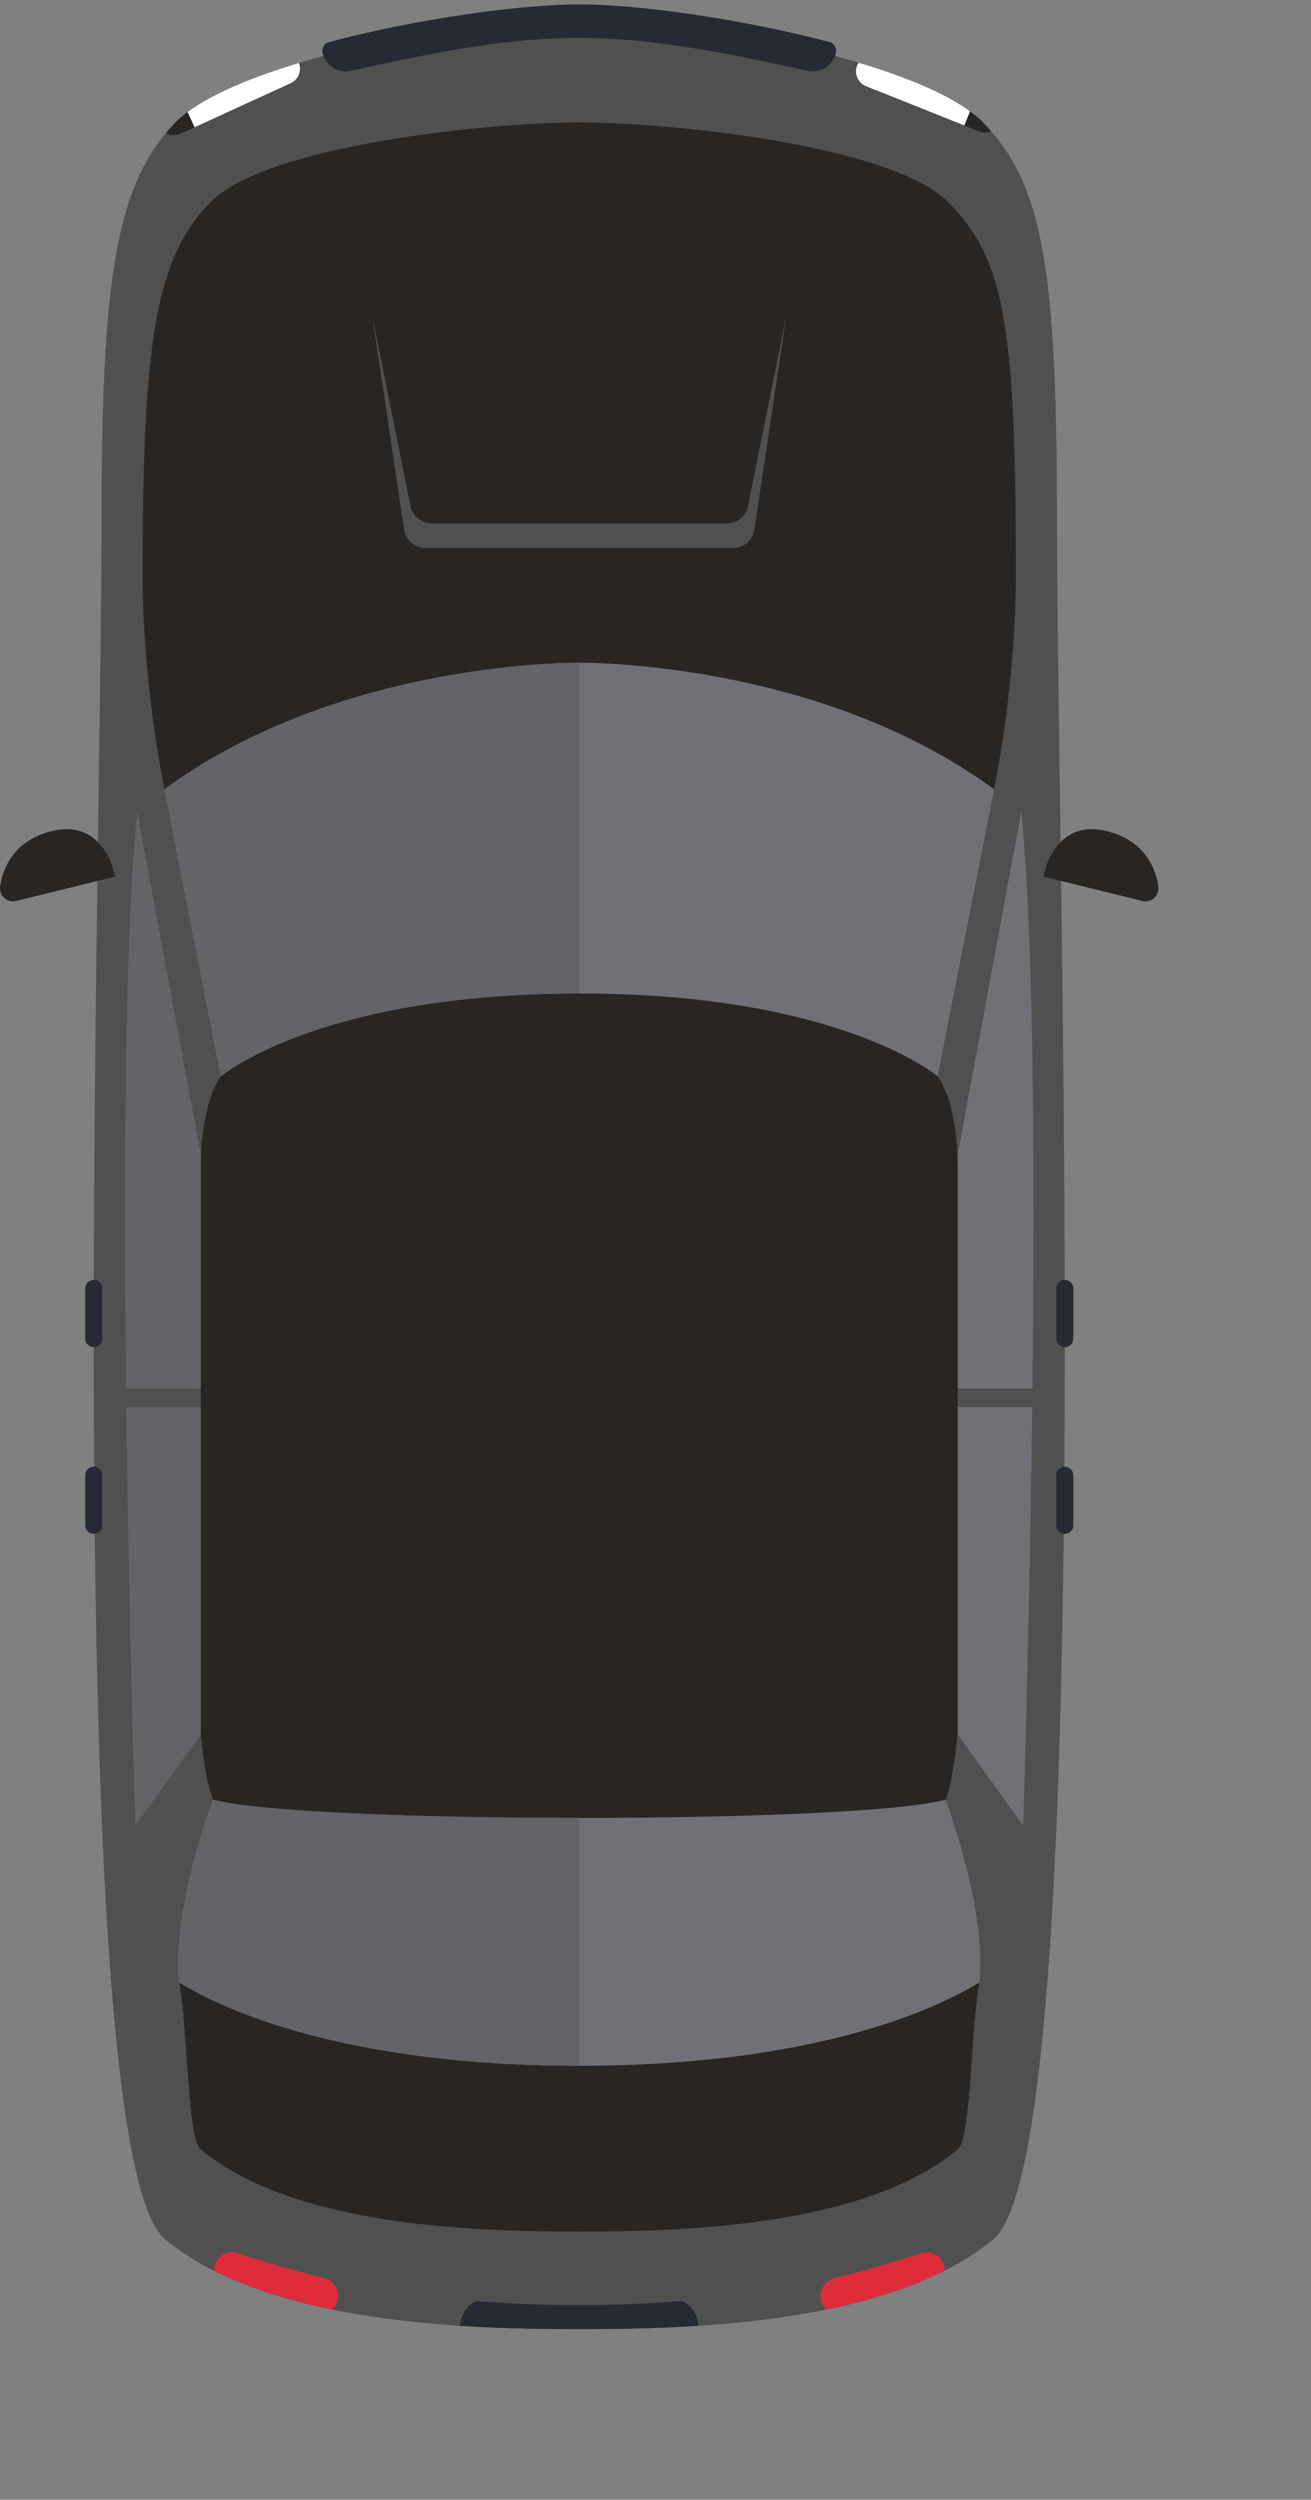 <svg width="32" height="61" viewBox="0 0 32 61" fill="none" xmlns="http://www.w3.org/2000/svg">
<rect x="0" y="0" width="32" height="61" fill="#808080" stroke="none"/>
<path d="M2.479 12.732C2.479 6.902 2.806 4.503 4.283 2.988C5.76 1.474 11.647 0.411 14.139 0.411C16.631 0.411 22.518 1.474 23.995 2.988C25.472 4.503 25.799 6.607 25.799 12.732C25.799 21.122 26.792 52.533 24.248 54.642C21.703 56.75 16.699 56.835 14.139 56.835C11.579 56.835 6.575 56.75 4.03 54.642C1.485 52.533 2.479 21.122 2.479 12.732Z" fill="#505050"/>
<path d="M3.481 14.054C3.481 8.41 3.78 6.324 5.13 4.939C6.48 3.555 11.861 2.988 14.139 2.988C16.416 2.988 21.798 3.555 23.148 4.939C24.498 6.324 24.797 7.786 24.797 14.054C24.797 15.358 24.649 17.322 24.264 19.259C23.544 20.902 23.157 23.619 22.887 26.265C23.195 26.697 23.376 27.548 23.376 28.448C23.783 29.678 23.479 32.278 23.376 33.882C23.37 33.969 23.382 34.248 23.376 34.336C23.376 34.336 23.619 39.875 23.376 42.32C23.317 42.912 23.183 43.73 23.08 43.914C22.995 44.666 24.009 47.8 23.904 48.377C23.692 49.535 23.705 52.179 23.379 52.449C21.053 54.377 16.479 54.453 14.139 54.453C11.799 54.453 7.225 54.377 4.899 52.449C4.573 52.179 4.586 49.535 4.374 48.377C4.269 47.8 5.282 44.666 5.198 43.914C5.039 43.48 4.96 42.912 4.901 42.32C4.658 39.875 4.901 34.336 4.901 34.336C4.896 34.248 4.907 33.969 4.901 33.882C4.798 32.278 4.494 29.678 4.901 28.448C4.901 27.548 5.083 26.697 5.39 26.265C5.121 23.619 4.734 20.902 4.014 19.259C3.628 17.322 3.481 15.358 3.481 14.054Z" fill="#282523"/>
<path d="M23.376 33.882L23.376 28.178L24.927 19.817C25.237 22.817 25.26 28.64 25.201 33.882L23.376 33.882Z" fill="#6F7176"/>
<path d="M25.195 34.336C25.128 39.819 24.975 44.549 24.975 44.549L23.376 42.321L23.376 34.336L25.195 34.336Z" fill="#6F7176"/>
<path d="M14.139 16.172C14.139 16.172 19.962 16.098 24.264 19.26L22.887 26.266C22.887 26.266 20.52 24.243 14.139 24.243C7.758 24.243 5.39 26.266 5.39 26.266L4.014 19.26C8.316 16.098 14.139 16.172 14.139 16.172Z" fill="#6F7176"/>
<path d="M4.901 33.882L4.901 28.178L3.35 19.817C3.041 22.817 3.018 28.64 3.077 33.882L4.901 33.882Z" fill="#636467"/>
<path d="M3.082 34.336C3.15 39.819 3.303 44.549 3.303 44.549L4.901 42.321L4.901 34.336L3.082 34.336Z" fill="#636467"/>
<path d="M5.198 43.915C7.368 44.51 20.91 44.51 23.08 43.915C23.08 43.915 24.102 46.615 23.904 48.377C22.434 49.273 19.323 50.41 14.139 50.41C8.954 50.41 5.843 49.273 4.374 48.377C4.176 46.615 5.198 43.915 5.198 43.915Z" fill="#6F7176"/>
<path d="M25.468 21.39L27.885 21.986C28.103 22.04 28.31 21.851 28.274 21.623C28.203 21.181 27.948 20.545 27.089 20.3C25.712 19.907 25.468 21.39 25.468 21.39Z" fill="#282523"/>
<path d="M2.81 21.39L0.393 21.986C0.175 22.04 -0.032 21.851 0.004 21.623C0.074 21.181 0.329 20.545 1.189 20.3C2.566 19.907 2.81 21.39 2.81 21.39Z" fill="#282523"/>
<path d="M5.39 26.266L4.014 19.26C8.316 16.098 14.139 16.172 14.139 16.172L14.139 24.243C7.758 24.243 5.39 26.266 5.39 26.266Z" fill="#636467"/>
<path d="M5.198 43.915C5.271 43.935 5.35 43.952 5.433 43.969C5.456 43.973 5.484 43.977 5.508 43.981C5.557 43.99 5.604 43.999 5.656 44.007C7.146 44.243 10.639 44.361 14.139 44.361L14.139 50.41C8.954 50.41 5.843 49.273 4.374 48.377C4.176 46.615 5.198 43.915 5.198 43.915Z" fill="#636467"/>
<path d="M11.714 56.154C13.329 56.283 14.948 56.283 16.564 56.154C16.79 56.136 17.006 56.399 17.055 56.754C15.947 56.826 14.927 56.835 14.139 56.835C13.351 56.835 12.331 56.826 11.223 56.754C11.271 56.399 11.488 56.136 11.714 56.154Z" fill="#262A35"/>
<path d="M20.042 56.136C20.041 56.133 20.041 56.13 20.04 56.127C19.987 55.883 20.137 55.644 20.374 55.586C21.081 55.415 21.782 55.213 22.477 54.982C22.709 54.905 22.958 55.03 23.037 55.266C23.038 55.269 23.039 55.272 23.04 55.275C23.054 55.318 23.054 55.361 23.056 55.404C22.193 55.841 21.197 56.144 20.166 56.355C20.108 56.295 20.061 56.224 20.042 56.136Z" fill="#DF2C3A"/>
<path d="M5.241 55.266C5.32 55.03 5.569 54.905 5.801 54.982C6.496 55.213 7.197 55.415 7.904 55.586C8.141 55.644 8.29 55.883 8.238 56.127C8.237 56.13 8.236 56.133 8.236 56.136C8.217 56.224 8.169 56.295 8.112 56.355C7.081 56.144 6.085 55.841 5.222 55.404C5.224 55.361 5.224 55.318 5.238 55.275C5.239 55.272 5.24 55.269 5.241 55.266Z" fill="#DF2C3A"/>
<path d="M8.557 1.729C8.255 1.794 7.949 1.602 7.877 1.302C7.876 1.3 7.876 1.297 7.875 1.295C7.847 1.177 7.916 1.056 8.034 1.025C10.21 0.451 12.723 0.107 14.139 0.107C15.555 0.107 18.067 0.451 20.244 1.025C20.361 1.056 20.431 1.177 20.402 1.295C20.402 1.297 20.401 1.3 20.4 1.303C20.328 1.603 20.022 1.794 19.721 1.729C17.89 1.33 16.002 0.926 14.139 0.925C12.259 0.923 10.404 1.326 8.557 1.729Z" fill="#262A35"/>
<path d="M10.024 12.364C10.071 12.599 10.29 12.772 10.541 12.772L17.737 12.772C17.987 12.772 18.207 12.599 18.254 12.364L19.193 7.703L18.414 12.926C18.376 13.184 18.154 13.375 17.893 13.375L10.385 13.375C10.124 13.375 9.902 13.184 9.864 12.926L9.085 7.703L10.024 12.364Z" fill="#505050"/>
<path d="M23.54 3.063C23.657 3.11 23.774 3.157 23.891 3.204C22.976 2.836 22.06 2.469 21.142 2.105C20.941 2.025 20.842 1.797 20.922 1.596C20.923 1.593 20.924 1.591 20.925 1.588C20.934 1.566 20.95 1.551 20.962 1.531C22.089 1.869 23.07 2.27 23.679 2.718C23.633 2.833 23.587 2.948 23.54 3.063Z" fill="white"/>
<path d="M23.892 3.204C23.774 3.157 23.658 3.11 23.54 3.063C23.587 2.948 23.633 2.833 23.679 2.718C23.799 2.806 23.906 2.896 23.995 2.988C24.062 3.057 24.125 3.129 24.188 3.202C24.097 3.239 23.991 3.244 23.892 3.204Z" fill="#282523"/>
<path d="M7.095 2.031C6.197 2.44 5.3 2.851 4.405 3.265C4.519 3.212 4.634 3.159 4.748 3.107C4.691 2.983 4.634 2.859 4.577 2.736C5.181 2.284 6.164 1.878 7.296 1.537C7.367 1.728 7.284 1.944 7.095 2.031Z" fill="white"/>
<path d="M4.577 2.735C4.634 2.859 4.691 2.982 4.748 3.106C4.634 3.159 4.519 3.212 4.405 3.264C4.287 3.319 4.159 3.304 4.053 3.245C4.127 3.157 4.202 3.071 4.283 2.988C4.367 2.902 4.466 2.818 4.577 2.735Z" fill="#282523"/>
<path d="M25.988 32.872L25.992 32.872C26.106 32.872 26.198 32.779 26.198 32.666L26.198 31.44C26.198 31.326 26.106 31.234 25.992 31.234L25.988 31.234C25.874 31.234 25.782 31.326 25.782 31.44L25.782 32.666C25.782 32.779 25.874 32.872 25.988 32.872Z" fill="#262A35"/>
<path d="M25.988 37.428L25.992 37.428C26.106 37.428 26.198 37.337 26.198 37.223L26.198 35.997C26.198 35.883 26.106 35.791 25.992 35.791L25.988 35.791C25.874 35.791 25.782 35.883 25.782 35.997L25.782 37.223C25.782 37.337 25.874 37.428 25.988 37.428Z" fill="#262A35"/>
<path d="M2.286 32.872L2.29 32.872C2.404 32.872 2.496 32.779 2.496 32.666L2.496 31.44C2.496 31.326 2.404 31.234 2.29 31.234L2.286 31.234C2.172 31.234 2.08 31.326 2.08 31.44L2.08 32.666C2.08 32.779 2.172 32.872 2.286 32.872Z" fill="#262A35"/>
<path d="M2.286 37.428L2.29 37.428C2.404 37.428 2.496 37.337 2.496 37.223L2.496 35.997C2.496 35.883 2.404 35.791 2.29 35.791L2.286 35.791C2.172 35.791 2.08 35.883 2.08 35.997L2.08 37.223C2.08 37.337 2.172 37.428 2.286 37.428Z" fill="#262A35"/>
</svg>
